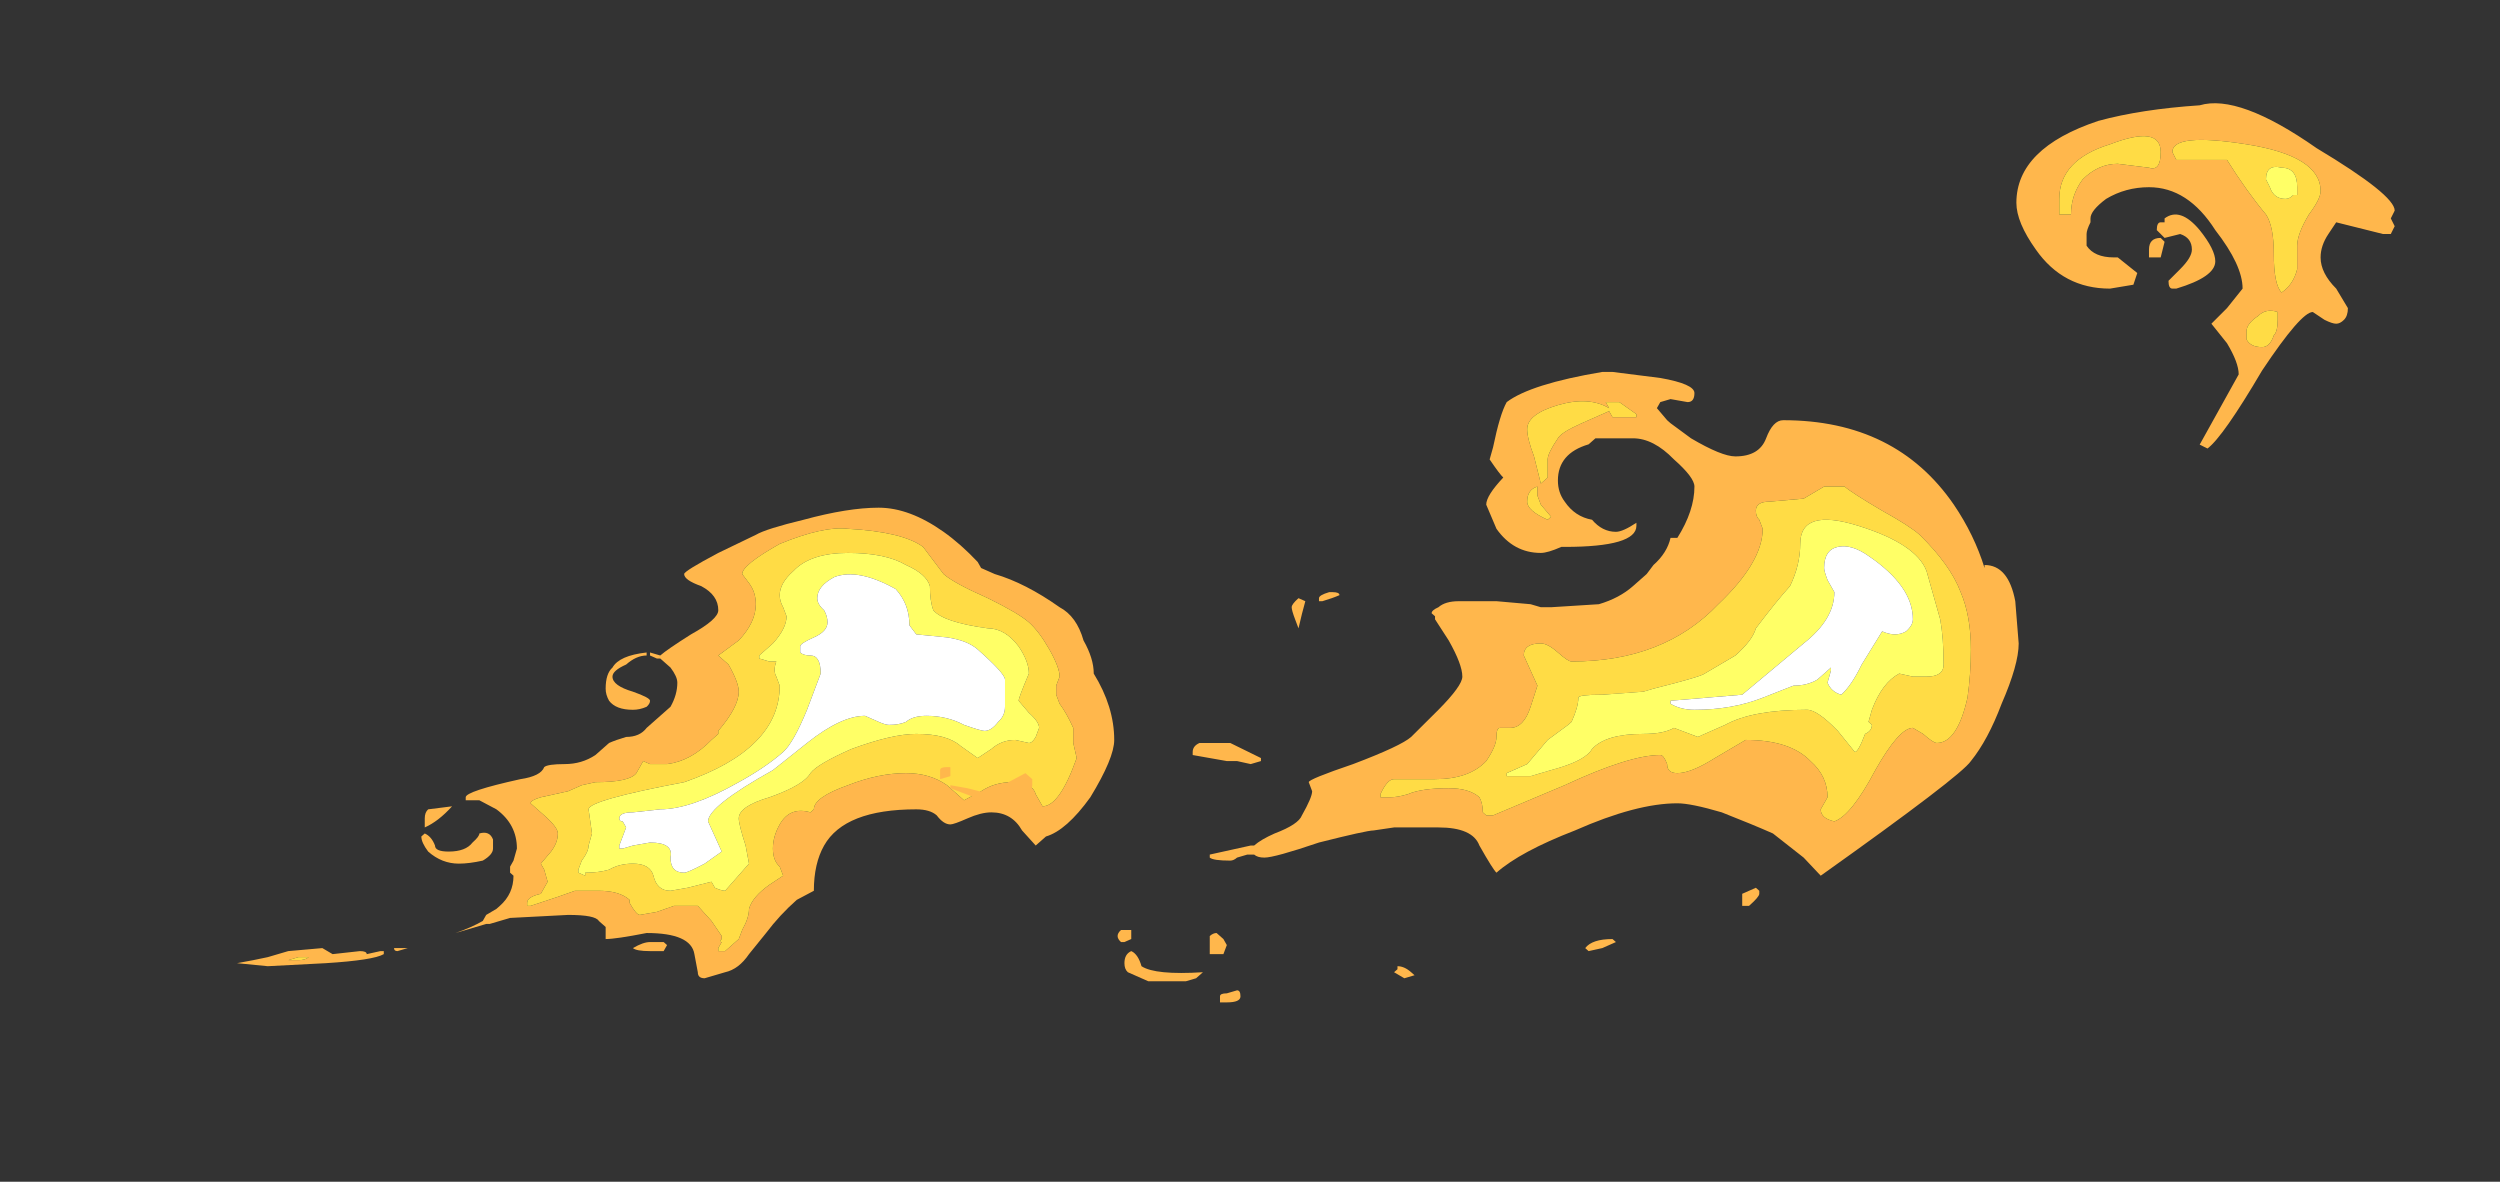 <?xml version="1.0" encoding="UTF-8" standalone="no"?>
<svg xmlns:ffdec="https://www.free-decompiler.com/flash" xmlns:xlink="http://www.w3.org/1999/xlink" ffdec:objectType="frame" height="106.05px" width="224.35px" xmlns="http://www.w3.org/2000/svg">
  <rect width="100%" height="100%" fill="#333333" stroke="none"/>
  <g transform="matrix(1.0, 0.0, 0.0, 1.0, 0.7, 87.05)">
    <use ffdec:characterId="4586" height="7.8" transform="matrix(6.126, 0.0, 0.0, 5.414, 20.571, -41.49)" width="12.85" xlink:href="#shape0"/>
    <use ffdec:characterId="4583" height="10.45" transform="matrix(6.126, 0.0, 0.0, 5.414, 56.099, -53.672)" width="20.3" xlink:href="#shape1"/>
    <use ffdec:characterId="4589" height="4.45" transform="matrix(7.0, 0.0, 0.0, 7.0, 180.25, -77.95)" width="4.85" xlink:href="#shape2"/>
  </g>
  <defs>
    <g id="shape0" transform="matrix(1.0, 0.0, 0.0, 1.0, -3.35, 7.7)">
      <path d="M12.3 -7.35 Q11.95 -7.4 11.3 -7.1 10.75 -6.75 10.75 -6.6 L10.85 -6.45 Q10.95 -6.3 10.95 -6.1 10.95 -5.8 10.7 -5.5 L10.4 -5.25 10.55 -5.1 Q10.7 -4.8 10.7 -4.65 10.7 -4.4 10.4 -4.0 L10.4 -3.95 10.3 -3.85 Q10.0 -3.5 9.65 -3.45 L9.4 -3.45 9.3 -3.5 9.2 -3.3 Q9.1 -3.15 8.6 -3.15 L8.4 -3.1 8.2 -3.0 7.8 -2.9 Q7.65 -2.85 7.65 -2.8 L7.85 -2.6 Q8.05 -2.4 8.05 -2.3 8.05 -2.15 7.95 -2.0 L7.8 -1.8 7.85 -1.7 7.9 -1.5 7.8 -1.3 Q7.6 -1.25 7.6 -1.15 L7.6 -1.1 7.65 -1.1 8.05 -1.25 8.3 -1.35 8.65 -1.35 Q8.95 -1.35 9.1 -1.2 L9.1 -1.15 Q9.2 -0.95 9.25 -0.95 L9.5 -1.0 9.75 -1.1 10.1 -1.1 10.3 -0.85 10.45 -0.6 10.45 -0.55 Q10.4 -0.5 10.45 -0.5 L10.4 -0.4 10.4 -0.35 10.5 -0.35 10.7 -0.55 10.75 -0.7 Q10.85 -0.9 10.85 -1.05 10.9 -1.25 11.15 -1.45 L11.35 -1.6 11.3 -1.75 Q11.2 -1.85 11.2 -2.05 11.2 -2.25 11.3 -2.45 11.45 -2.75 11.75 -2.65 L11.8 -2.7 Q11.8 -2.9 12.3 -3.1 12.75 -3.3 13.15 -3.3 13.5 -3.3 13.75 -3.1 L14.0 -2.85 14.25 -3.0 Q14.45 -3.15 14.7 -3.15 15.0 -3.15 15.05 -2.95 L15.15 -2.75 Q15.4 -2.75 15.65 -3.55 L15.6 -3.8 15.6 -4.05 Q15.5 -4.3 15.4 -4.45 L15.35 -4.6 15.35 -4.75 15.4 -4.9 Q15.4 -5.05 15.25 -5.35 15.1 -5.65 14.95 -5.8 14.8 -5.95 14.35 -6.2 13.85 -6.45 13.7 -6.6 L13.4 -7.05 Q13.1 -7.3 12.3 -7.35 M11.65 -7.5 Q12.3 -7.7 12.75 -7.7 13.2 -7.7 13.7 -7.3 13.95 -7.1 14.2 -6.8 L14.25 -6.7 14.45 -6.6 Q14.9 -6.45 15.4 -6.05 15.65 -5.9 15.75 -5.5 15.9 -5.2 15.9 -4.95 16.2 -4.4 16.2 -3.85 16.2 -3.55 15.85 -2.9 15.5 -2.35 15.2 -2.25 L15.05 -2.1 14.85 -2.35 Q14.7 -2.65 14.4 -2.65 14.25 -2.65 14.05 -2.55 13.85 -2.45 13.8 -2.45 13.7 -2.45 13.6 -2.6 13.5 -2.7 13.3 -2.7 12.25 -2.7 11.95 -2.1 11.8 -1.8 11.8 -1.35 L11.55 -1.2 Q11.3 -0.95 11.1 -0.65 L10.85 -0.3 Q10.7 -0.05 10.5 0.0 L10.2 0.1 Q10.1 0.1 10.1 0.0 L10.05 -0.3 Q10.0 -0.65 9.35 -0.65 8.9 -0.55 8.75 -0.55 L8.75 -0.75 8.65 -0.85 Q8.6 -0.95 8.2 -0.95 L7.35 -0.9 7.05 -0.8 7.0 -0.8 6.55 -0.65 Q6.8 -0.75 6.95 -0.85 L7.0 -0.95 7.15 -1.05 7.2 -1.1 Q7.4 -1.3 7.4 -1.6 L7.35 -1.65 7.35 -1.75 7.4 -1.85 7.45 -2.05 Q7.45 -2.45 7.15 -2.7 L6.9 -2.85 6.7 -2.85 6.7 -2.9 Q6.7 -3.0 7.5 -3.2 7.8 -3.25 7.85 -3.4 7.9 -3.45 8.15 -3.45 8.4 -3.45 8.6 -3.6 L8.8 -3.8 Q8.9 -3.85 9.05 -3.9 9.25 -3.9 9.35 -4.05 L9.7 -4.4 Q9.8 -4.6 9.8 -4.8 9.8 -4.9 9.7 -5.05 L9.55 -5.2 9.5 -5.2 9.4 -5.25 9.4 -5.3 9.55 -5.25 Q9.65 -5.35 10.0 -5.6 10.4 -5.85 10.4 -6.0 10.4 -6.25 10.15 -6.4 9.9 -6.5 9.9 -6.6 9.9 -6.65 10.4 -6.95 L10.95 -7.25 Q11.1 -7.35 11.65 -7.5 M6.5 -2.75 Q6.3 -2.5 6.1 -2.4 L6.1 -2.55 Q6.1 -2.65 6.15 -2.7 L6.5 -2.75 M6.15 -2.0 Q6.05 -2.15 6.05 -2.25 L6.1 -2.3 Q6.2 -2.25 6.25 -2.1 6.25 -2.0 6.45 -2.0 6.7 -2.0 6.8 -2.15 6.9 -2.25 6.9 -2.3 7.05 -2.35 7.1 -2.2 L7.1 -2.05 Q7.1 -1.95 6.95 -1.85 6.75 -1.8 6.6 -1.8 6.35 -1.8 6.15 -2.0 M3.8 -0.25 L4.1 -0.35 4.6 -0.4 4.75 -0.3 5.15 -0.35 Q5.25 -0.35 5.25 -0.3 L5.45 -0.35 5.5 -0.35 5.5 -0.3 Q5.35 -0.2 4.65 -0.15 L3.8 -0.1 3.35 -0.15 Q3.6 -0.2 3.8 -0.25 M4.4 -0.25 L4.25 -0.25 4.1 -0.2 4.25 -0.2 Q4.35 -0.2 4.4 -0.25 M5.65 -0.35 L5.65 -0.35 M5.7 -0.35 Q5.65 -0.35 5.65 -0.4 L5.85 -0.4 5.7 -0.35 M9.35 -5.25 Q9.2 -5.25 9.05 -5.1 8.85 -5.0 8.85 -4.9 8.85 -4.75 9.15 -4.65 9.4 -4.55 9.4 -4.5 9.4 -4.45 9.35 -4.4 9.25 -4.35 9.15 -4.35 8.9 -4.35 8.8 -4.5 8.75 -4.6 8.75 -4.7 8.75 -4.95 8.85 -5.05 8.95 -5.25 9.35 -5.3 L9.35 -5.25" fill="#ffb74c" fill-rule="evenodd" stroke="none"/>
      <path d="M12.3 -7.35 Q13.1 -7.3 13.4 -7.05 L13.7 -6.6 Q13.85 -6.45 14.35 -6.2 14.8 -5.95 14.95 -5.8 15.1 -5.65 15.25 -5.35 15.4 -5.05 15.4 -4.9 L15.35 -4.75 15.35 -4.6 15.4 -4.45 Q15.5 -4.3 15.6 -4.05 L15.6 -3.8 15.65 -3.55 Q15.4 -2.75 15.15 -2.75 L15.05 -2.95 Q15.0 -3.15 14.7 -3.15 14.45 -3.15 14.25 -3.0 L14.0 -2.85 13.75 -3.1 Q13.5 -3.3 13.15 -3.3 12.75 -3.3 12.3 -3.1 11.8 -2.9 11.8 -2.7 L11.75 -2.65 Q11.45 -2.75 11.3 -2.45 11.2 -2.25 11.2 -2.05 11.2 -1.85 11.3 -1.75 L11.35 -1.6 11.15 -1.45 Q10.9 -1.25 10.85 -1.05 10.85 -0.9 10.75 -0.7 L10.7 -0.55 10.5 -0.35 10.4 -0.35 10.4 -0.4 10.45 -0.5 Q10.4 -0.5 10.45 -0.55 L10.45 -0.6 10.3 -0.85 10.1 -1.1 9.75 -1.1 9.5 -1.0 9.25 -0.95 Q9.2 -0.95 9.1 -1.15 L9.1 -1.2 Q8.95 -1.35 8.65 -1.35 L8.3 -1.35 8.05 -1.25 7.65 -1.1 7.6 -1.1 7.6 -1.15 Q7.6 -1.25 7.8 -1.3 L7.9 -1.5 7.85 -1.7 7.8 -1.8 7.95 -2.0 Q8.05 -2.15 8.05 -2.3 8.05 -2.4 7.85 -2.6 L7.65 -2.8 Q7.65 -2.85 7.8 -2.9 L8.2 -3.0 8.4 -3.1 8.6 -3.15 Q9.1 -3.15 9.2 -3.3 L9.3 -3.5 9.4 -3.45 9.65 -3.45 Q10.0 -3.5 10.3 -3.85 L10.4 -3.95 10.4 -4.0 Q10.7 -4.4 10.7 -4.65 10.7 -4.8 10.55 -5.1 L10.4 -5.25 10.7 -5.5 Q10.95 -5.8 10.95 -6.1 10.95 -6.3 10.85 -6.45 L10.75 -6.6 Q10.75 -6.75 11.3 -7.1 11.95 -7.4 12.3 -7.35 M4.4 -0.25 Q4.35 -0.2 4.25 -0.2 L4.1 -0.2 4.25 -0.25 4.4 -0.25 M13.15 -6.75 Q12.85 -6.95 12.3 -6.95 11.75 -6.95 11.5 -6.65 11.3 -6.45 11.3 -6.25 11.3 -6.15 11.35 -6.05 L11.4 -5.9 Q11.4 -5.7 11.2 -5.45 L11.0 -5.25 11.0 -5.2 11.15 -5.15 11.25 -5.15 Q11.2 -5.0 11.25 -4.9 L11.3 -4.75 Q11.3 -3.7 9.9 -3.15 8.5 -2.85 8.5 -2.7 L8.55 -2.3 8.5 -2.1 Q8.5 -2.0 8.4 -1.85 L8.35 -1.7 8.35 -1.65 8.45 -1.6 8.45 -1.65 Q8.65 -1.65 8.8 -1.7 8.95 -1.8 9.15 -1.8 9.4 -1.8 9.45 -1.6 9.5 -1.35 9.7 -1.35 L9.95 -1.4 10.3 -1.5 10.35 -1.4 Q10.45 -1.35 10.5 -1.35 L10.85 -1.8 10.8 -2.1 Q10.7 -2.45 10.7 -2.55 10.7 -2.75 11.15 -2.9 11.65 -3.1 11.75 -3.3 11.85 -3.45 12.35 -3.7 12.95 -3.95 13.3 -3.95 13.75 -3.95 13.95 -3.75 L14.2 -3.55 14.4 -3.7 Q14.55 -3.85 14.75 -3.85 L14.95 -3.8 Q15.0 -3.8 15.05 -3.9 L15.1 -4.05 Q15.1 -4.15 14.95 -4.3 L14.8 -4.5 Q14.8 -4.55 14.95 -4.95 14.95 -5.15 14.8 -5.4 14.6 -5.7 14.35 -5.7 13.7 -5.8 13.55 -6.0 13.5 -6.15 13.5 -6.4 13.45 -6.6 13.15 -6.75" fill="#ffdc45" fill-rule="evenodd" stroke="none"/>
      <path d="M12.1 -6.55 Q11.85 -6.4 11.85 -6.2 11.85 -6.1 11.95 -6.0 12.0 -5.9 12.0 -5.8 12.0 -5.65 11.8 -5.55 11.6 -5.45 11.6 -5.4 11.6 -5.35 11.6 -5.3 11.65 -5.25 11.75 -5.25 11.9 -5.25 11.9 -4.95 L11.7 -4.35 Q11.5 -3.8 11.35 -3.65 11.1 -3.4 10.7 -3.15 10.0 -2.7 9.55 -2.7 L9.15 -2.65 Q8.95 -2.65 8.95 -2.55 8.95 -2.5 9.0 -2.5 L9.05 -2.4 8.95 -2.1 8.95 -2.05 9.0 -2.05 9.15 -2.1 9.4 -2.15 Q9.75 -2.15 9.7 -1.9 9.7 -1.65 9.9 -1.65 9.95 -1.65 10.2 -1.8 L10.45 -2.0 10.25 -2.5 Q10.25 -2.75 11.2 -3.35 L11.7 -3.8 Q12.2 -4.25 12.55 -4.25 L12.75 -4.15 Q12.85 -4.1 12.9 -4.1 13.05 -4.1 13.15 -4.15 13.25 -4.25 13.45 -4.25 13.75 -4.25 14.0 -4.1 14.25 -4.0 14.3 -4.0 14.4 -4.0 14.5 -4.15 14.6 -4.25 14.6 -4.4 L14.6 -4.85 Q14.6 -4.95 14.2 -5.35 14.05 -5.5 13.75 -5.55 L13.3 -5.6 13.2 -5.75 Q13.2 -6.1 13.0 -6.35 12.45 -6.7 12.1 -6.55 M13.15 -6.75 Q13.45 -6.6 13.5 -6.4 13.5 -6.15 13.55 -6.0 13.7 -5.8 14.35 -5.7 14.6 -5.7 14.8 -5.4 14.95 -5.15 14.95 -4.95 14.8 -4.55 14.8 -4.5 L14.95 -4.3 Q15.1 -4.15 15.1 -4.05 L15.05 -3.9 Q15.0 -3.8 14.95 -3.8 L14.75 -3.85 Q14.55 -3.85 14.4 -3.7 L14.2 -3.55 13.95 -3.75 Q13.75 -3.95 13.3 -3.95 12.95 -3.95 12.35 -3.7 11.85 -3.45 11.75 -3.3 11.65 -3.1 11.15 -2.9 10.7 -2.75 10.7 -2.55 10.7 -2.45 10.8 -2.1 L10.85 -1.8 10.5 -1.35 Q10.45 -1.35 10.35 -1.4 L10.3 -1.5 9.95 -1.4 9.7 -1.35 Q9.5 -1.35 9.45 -1.6 9.4 -1.8 9.15 -1.8 8.95 -1.8 8.8 -1.7 8.65 -1.65 8.45 -1.65 L8.45 -1.6 8.35 -1.65 8.35 -1.7 8.4 -1.85 Q8.5 -2.0 8.5 -2.1 L8.55 -2.3 8.5 -2.7 Q8.5 -2.85 9.9 -3.15 11.3 -3.7 11.3 -4.75 L11.25 -4.9 Q11.2 -5.0 11.25 -5.15 L11.15 -5.15 11.0 -5.2 11.0 -5.25 11.2 -5.45 Q11.4 -5.7 11.4 -5.9 L11.35 -6.05 Q11.3 -6.15 11.3 -6.25 11.3 -6.45 11.5 -6.65 11.75 -6.95 12.3 -6.95 12.85 -6.95 13.15 -6.75 M12.25 -4.6 L12.25 -4.6" fill="#ffff66" fill-rule="evenodd" stroke="none"/>
      <path d="M12.1 -6.55 Q12.45 -6.7 13.0 -6.35 13.2 -6.1 13.2 -5.75 L13.3 -5.6 13.75 -5.55 Q14.05 -5.5 14.2 -5.35 14.6 -4.95 14.6 -4.85 L14.6 -4.4 Q14.6 -4.25 14.5 -4.15 14.4 -4.0 14.3 -4.0 14.25 -4.0 14.0 -4.1 13.75 -4.25 13.45 -4.25 13.25 -4.25 13.15 -4.15 13.05 -4.1 12.9 -4.1 12.85 -4.1 12.75 -4.15 L12.55 -4.25 Q12.2 -4.25 11.7 -3.8 L11.2 -3.35 Q10.25 -2.75 10.25 -2.5 L10.45 -2.0 10.2 -1.8 Q9.95 -1.65 9.9 -1.65 9.7 -1.65 9.7 -1.9 9.75 -2.15 9.4 -2.15 L9.15 -2.1 9.0 -2.05 8.95 -2.05 8.95 -2.1 9.05 -2.4 9.0 -2.5 Q8.95 -2.5 8.95 -2.55 8.95 -2.65 9.15 -2.65 L9.55 -2.7 Q10.0 -2.7 10.7 -3.15 11.1 -3.4 11.35 -3.65 11.5 -3.8 11.7 -4.35 L11.9 -4.95 Q11.9 -5.25 11.75 -5.25 11.65 -5.25 11.6 -5.3 11.6 -5.35 11.6 -5.4 11.6 -5.45 11.8 -5.55 12.0 -5.65 12.0 -5.8 12.0 -5.9 11.95 -6.0 11.85 -6.1 11.85 -6.2 11.85 -6.4 12.1 -6.55 M12.25 -4.6 L12.25 -4.6" fill="#ffffff" fill-rule="evenodd" stroke="none"/>
    </g>
    <g id="shape1" transform="matrix(1.0, 0.0, 0.0, 1.0, -9.15, 9.95)">
      <path d="M9.6 -0.5 L9.65 -0.45 9.6 -0.35 9.4 -0.35 Q9.2 -0.35 9.15 -0.4 9.3 -0.5 9.4 -0.5 L9.6 -0.5 M22.4 -8.0 L22.4 -8.05 Q22.25 -8.0 22.25 -7.8 22.25 -7.65 22.55 -7.5 L22.6 -7.55 22.45 -7.75 22.4 -7.9 22.4 -8.0 M22.7 -8.85 Q22.75 -8.95 23.05 -9.1 L23.45 -9.3 23.5 -9.2 23.7 -9.2 Q23.8 -9.2 23.85 -9.2 L23.85 -9.25 23.6 -9.45 23.4 -9.45 23.45 -9.35 Q23.15 -9.55 22.7 -9.4 22.25 -9.25 22.25 -9.0 22.25 -8.85 22.35 -8.55 L22.45 -8.1 22.55 -8.2 22.55 -8.5 Q22.55 -8.6 22.7 -8.85 M21.7 -8.5 L21.75 -8.7 Q21.85 -9.25 21.95 -9.45 22.3 -9.75 23.35 -9.95 L23.5 -9.95 24.2 -9.85 Q24.7 -9.75 24.7 -9.6 24.7 -9.45 24.6 -9.45 L24.35 -9.5 24.2 -9.45 24.15 -9.35 24.3 -9.15 24.35 -9.1 24.65 -8.85 Q25.1 -8.55 25.3 -8.55 25.65 -8.55 25.75 -8.85 25.85 -9.15 26.0 -9.15 27.65 -9.15 28.5 -7.75 28.8 -7.25 28.95 -6.7 L28.95 -6.75 Q29.3 -6.75 29.4 -6.15 L29.45 -5.45 Q29.45 -5.1 29.2 -4.45 29.0 -3.85 28.75 -3.5 28.6 -3.25 26.55 -1.6 L26.3 -1.9 25.85 -2.3 Q25.55 -2.45 25.1 -2.65 24.65 -2.8 24.45 -2.8 23.85 -2.8 22.95 -2.35 22.15 -2.0 21.8 -1.65 21.75 -1.7 21.55 -2.1 21.45 -2.4 20.95 -2.4 L20.3 -2.4 20.0 -2.35 Q19.9 -2.35 19.2 -2.15 18.55 -1.9 18.4 -1.9 18.3 -1.9 18.25 -1.95 L18.15 -1.95 18.0 -1.9 Q17.95 -1.85 17.9 -1.85 17.65 -1.85 17.6 -1.9 L17.6 -1.95 18.2 -2.1 18.25 -2.1 Q18.35 -2.2 18.55 -2.3 18.9 -2.45 18.95 -2.6 19.1 -2.9 19.1 -3.0 L19.05 -3.15 Q19.05 -3.2 19.7 -3.45 20.4 -3.75 20.55 -3.9 L20.95 -4.35 Q21.3 -4.75 21.3 -4.9 21.3 -5.1 21.1 -5.5 L20.9 -5.85 20.9 -5.9 20.85 -5.95 Q20.85 -6.0 20.95 -6.05 21.05 -6.15 21.25 -6.15 L21.8 -6.15 22.3 -6.1 22.45 -6.05 22.6 -6.05 23.3 -6.1 Q23.6 -6.2 23.8 -6.4 L24.0 -6.6 24.1 -6.75 Q24.3 -6.95 24.35 -7.2 L24.45 -7.2 Q24.7 -7.65 24.7 -8.05 24.7 -8.2 24.4 -8.5 24.1 -8.85 23.8 -8.85 L23.25 -8.85 23.15 -8.75 Q22.7 -8.6 22.7 -8.15 22.7 -7.95 22.8 -7.8 22.95 -7.55 23.2 -7.5 23.35 -7.3 23.55 -7.3 23.65 -7.3 23.85 -7.45 L23.85 -7.4 Q23.85 -7.05 22.8 -7.05 L22.75 -7.05 Q22.55 -6.95 22.45 -6.95 22.05 -6.95 21.8 -7.35 L21.65 -7.75 Q21.65 -7.9 21.9 -8.2 21.85 -8.25 21.7 -8.5 M25.8 -7.8 Q25.6 -7.8 25.6 -7.65 25.6 -7.55 25.65 -7.5 L25.7 -7.35 Q25.7 -6.8 25.05 -6.1 24.25 -5.15 22.9 -5.15 22.85 -5.15 22.7 -5.3 22.55 -5.45 22.45 -5.45 22.2 -5.45 22.2 -5.25 L22.4 -4.75 22.3 -4.4 Q22.2 -4.05 22.0 -4.05 L21.85 -4.05 Q21.8 -4.05 21.8 -3.9 21.8 -3.75 21.65 -3.5 21.4 -3.2 20.9 -3.2 L20.3 -3.2 Q20.2 -3.2 20.1 -2.95 L20.1 -2.9 20.25 -2.9 Q20.35 -2.9 20.5 -2.95 20.7 -3.05 21.1 -3.05 21.4 -3.05 21.55 -2.9 21.6 -2.8 21.6 -2.65 L21.65 -2.6 21.75 -2.6 22.8 -3.1 Q23.75 -3.6 24.2 -3.6 24.25 -3.6 24.3 -3.45 24.3 -3.3 24.45 -3.3 24.65 -3.3 25.0 -3.55 L25.45 -3.85 Q26.1 -3.85 26.4 -3.5 26.65 -3.25 26.65 -2.9 L26.55 -2.7 Q26.55 -2.55 26.75 -2.5 27.0 -2.6 27.35 -3.35 27.7 -4.05 27.9 -4.05 L28.05 -3.95 Q28.2 -3.8 28.25 -3.8 28.55 -3.8 28.7 -4.55 28.75 -4.95 28.75 -5.35 28.75 -5.9 28.6 -6.3 28.45 -6.75 28.0 -7.25 27.85 -7.4 27.45 -7.65 27.0 -7.95 26.9 -8.05 L26.6 -8.05 26.3 -7.85 25.8 -7.8 M19.4 -6.3 Q19.5 -6.3 19.5 -6.25 19.4 -6.2 19.25 -6.15 L19.2 -6.15 19.2 -6.2 Q19.2 -6.25 19.35 -6.3 L19.4 -6.3 M18.9 -6.2 L19.0 -6.15 Q18.95 -5.95 18.9 -5.7 L18.85 -5.85 Q18.8 -6.0 18.8 -6.05 18.8 -6.1 18.9 -6.2 M17.9 -3.8 L18.35 -3.55 18.35 -3.5 18.2 -3.45 18.0 -3.5 17.85 -3.5 17.35 -3.6 17.35 -3.65 Q17.35 -3.75 17.45 -3.8 L17.9 -3.8 M15.0 -3.1 Q15.0 -3.0 14.85 -2.95 14.7 -2.85 14.55 -2.85 14.4 -2.85 14.15 -2.9 L13.8 -3.05 13.8 -3.1 14.05 -3.05 14.4 -2.95 Q14.5 -2.95 14.65 -3.15 L14.9 -3.3 15.0 -3.2 15.0 -3.1 M13.8 -3.25 L13.65 -3.2 13.65 -3.35 Q13.65 -3.4 13.75 -3.4 L13.8 -3.4 13.8 -3.25 M16.45 -0.55 L16.35 -0.5 16.3 -0.5 Q16.25 -0.55 16.25 -0.6 16.25 -0.65 16.3 -0.7 L16.45 -0.7 16.45 -0.55 M16.45 -0.35 Q16.55 -0.3 16.6 -0.1 16.8 0.05 17.5 0.0 L17.4 0.1 17.25 0.15 16.7 0.15 16.4 0.0 Q16.35 -0.05 16.35 -0.15 16.35 -0.3 16.45 -0.35 M17.65 -0.3 L17.6 -0.3 17.6 -0.6 Q17.65 -0.65 17.7 -0.65 L17.8 -0.55 17.85 -0.45 17.8 -0.3 17.65 -0.3 M20.35 -0.05 L20.35 -0.1 Q20.45 -0.1 20.55 0.0 L20.6 0.05 20.45 0.1 20.3 0.0 20.35 -0.05 M23.55 -0.5 L23.35 -0.4 23.15 -0.35 23.1 -0.4 Q23.2 -0.55 23.5 -0.55 L23.55 -0.5 M25.6 -1.4 L25.65 -1.35 25.65 -1.3 Q25.65 -1.25 25.5 -1.1 L25.4 -1.1 25.4 -1.3 25.6 -1.4 M18.05 0.4 Q18.05 0.5 17.85 0.5 L17.75 0.5 17.75 0.4 Q17.75 0.35 17.85 0.35 L18.0 0.3 Q18.05 0.3 18.05 0.4" fill="#ffb74c" fill-rule="evenodd" stroke="none"/>
      <path d="M22.7 -8.85 Q22.55 -8.6 22.55 -8.5 L22.55 -8.2 22.45 -8.1 22.35 -8.55 Q22.25 -8.85 22.25 -9.0 22.25 -9.25 22.7 -9.4 23.15 -9.55 23.45 -9.35 L23.4 -9.45 23.6 -9.45 23.85 -9.25 23.85 -9.2 Q23.8 -9.2 23.7 -9.2 L23.5 -9.2 23.45 -9.3 23.05 -9.1 Q22.75 -8.95 22.7 -8.85 M22.4 -8.0 L22.4 -7.9 22.45 -7.75 22.6 -7.55 22.55 -7.5 Q22.25 -7.65 22.25 -7.8 22.25 -8.0 22.4 -8.05 L22.4 -8.0 M25.8 -7.8 L26.3 -7.85 26.6 -8.05 26.9 -8.05 Q27.0 -7.95 27.45 -7.65 27.85 -7.4 28.0 -7.25 28.45 -6.75 28.6 -6.3 28.75 -5.9 28.75 -5.35 28.75 -4.95 28.7 -4.55 28.55 -3.8 28.25 -3.8 28.2 -3.8 28.05 -3.95 L27.9 -4.05 Q27.7 -4.05 27.35 -3.35 27.0 -2.6 26.75 -2.5 26.55 -2.55 26.55 -2.7 L26.65 -2.9 Q26.65 -3.25 26.4 -3.5 26.1 -3.85 25.45 -3.85 L25.0 -3.55 Q24.65 -3.3 24.45 -3.3 24.3 -3.3 24.3 -3.45 24.25 -3.6 24.2 -3.6 23.75 -3.6 22.8 -3.1 L21.75 -2.6 21.65 -2.6 21.6 -2.65 Q21.6 -2.8 21.55 -2.9 21.4 -3.05 21.1 -3.05 20.7 -3.05 20.5 -2.95 20.35 -2.9 20.25 -2.9 L20.1 -2.9 20.1 -2.95 Q20.2 -3.2 20.3 -3.2 L20.9 -3.2 Q21.4 -3.2 21.65 -3.5 21.8 -3.75 21.8 -3.9 21.8 -4.05 21.85 -4.05 L22.0 -4.05 Q22.2 -4.05 22.3 -4.4 L22.4 -4.75 22.2 -5.25 Q22.2 -5.45 22.45 -5.45 22.55 -5.45 22.7 -5.3 22.85 -5.15 22.9 -5.15 24.25 -5.15 25.05 -6.1 25.7 -6.8 25.7 -7.35 L25.65 -7.5 Q25.6 -7.55 25.6 -7.65 25.6 -7.8 25.8 -7.8 M26.1 -6.4 Q25.9 -6.15 25.6 -5.7 25.55 -5.5 25.3 -5.25 L24.85 -4.95 Q24.8 -4.9 24.1 -4.7 L23.95 -4.65 23.35 -4.6 Q23.0 -4.6 23.0 -4.55 23.0 -4.4 22.9 -4.15 L22.85 -4.1 22.55 -3.85 22.25 -3.45 21.95 -3.3 21.95 -3.25 22.3 -3.25 22.6 -3.35 Q23.1 -3.5 23.2 -3.7 23.4 -3.95 23.95 -3.95 24.25 -3.95 24.4 -4.05 L24.75 -3.9 25.15 -4.1 Q25.55 -4.35 26.35 -4.35 26.5 -4.35 26.8 -4.0 L27.05 -3.65 Q27.1 -3.65 27.2 -3.95 27.3 -4.0 27.3 -4.1 L27.25 -4.15 27.3 -4.35 Q27.45 -4.8 27.7 -4.95 L27.9 -4.9 28.1 -4.9 Q28.35 -4.9 28.35 -5.1 28.35 -5.55 28.3 -5.85 L28.1 -6.65 Q27.95 -7.1 27.1 -7.4 26.25 -7.7 26.25 -7.1 26.25 -6.75 26.1 -6.4" fill="#ffdc45" fill-rule="evenodd" stroke="none"/>
      <path d="M26.1 -6.4 Q26.25 -6.75 26.25 -7.1 26.25 -7.7 27.1 -7.4 27.95 -7.1 28.1 -6.65 L28.3 -5.85 Q28.35 -5.55 28.35 -5.1 28.35 -4.9 28.1 -4.9 L27.9 -4.9 27.7 -4.95 Q27.45 -4.8 27.3 -4.35 L27.25 -4.15 27.3 -4.1 Q27.3 -4.0 27.2 -3.95 27.1 -3.65 27.05 -3.65 L26.8 -4.0 Q26.5 -4.35 26.35 -4.35 25.55 -4.35 25.15 -4.1 L24.75 -3.9 24.4 -4.05 Q24.25 -3.95 23.95 -3.95 23.4 -3.95 23.2 -3.7 23.1 -3.5 22.6 -3.35 L22.3 -3.25 21.95 -3.25 21.95 -3.3 22.25 -3.45 22.55 -3.85 22.85 -4.1 22.9 -4.15 Q23.0 -4.4 23.0 -4.55 23.0 -4.6 23.35 -4.6 L23.95 -4.65 24.1 -4.7 Q24.8 -4.9 24.85 -4.95 L25.3 -5.25 Q25.55 -5.5 25.6 -5.7 25.9 -6.15 26.1 -6.4 M24.35 -4.45 Q24.5 -4.35 24.7 -4.35 25.25 -4.35 25.7 -4.55 L26.15 -4.75 Q26.35 -4.75 26.5 -4.85 L26.7 -5.05 26.7 -5.0 26.65 -4.8 Q26.7 -4.65 26.85 -4.6 27.0 -4.75 27.15 -5.1 L27.45 -5.65 Q27.65 -5.55 27.8 -5.65 27.9 -5.75 27.9 -5.85 27.9 -6.4 27.25 -6.9 27.0 -7.1 26.8 -7.05 26.6 -7.0 26.6 -6.7 26.6 -6.65 26.65 -6.5 L26.75 -6.3 Q26.75 -5.85 26.3 -5.45 L25.4 -4.6 24.35 -4.5 24.35 -4.45" fill="#ffff66" fill-rule="evenodd" stroke="none"/>
      <path d="M24.35 -4.45 L24.35 -4.5 25.4 -4.6 26.3 -5.45 Q26.75 -5.85 26.75 -6.3 L26.65 -6.5 Q26.6 -6.65 26.6 -6.7 26.6 -7.0 26.8 -7.05 27.0 -7.1 27.25 -6.9 27.9 -6.4 27.9 -5.85 27.9 -5.75 27.8 -5.65 27.65 -5.55 27.45 -5.65 L27.15 -5.1 Q27.0 -4.75 26.85 -4.6 26.7 -4.65 26.65 -4.8 L26.7 -5.0 26.7 -5.05 26.5 -4.85 Q26.35 -4.75 26.15 -4.75 L25.7 -4.55 Q25.25 -4.35 24.7 -4.35 24.5 -4.35 24.35 -4.45" fill="#ffffff" fill-rule="evenodd" stroke="none"/>
    </g>
    <g id="shape2" transform="matrix(1.0, 0.0, 0.0, 1.0, -25.75, 11.15)">
      <path d="M26.3 -9.9 L26.3 -9.7 Q26.4 -9.7 26.45 -9.7 26.45 -9.95 26.6 -10.15 26.8 -10.35 27.05 -10.35 L27.45 -10.3 Q27.6 -10.25 27.6 -10.5 27.6 -10.85 26.95 -10.6 26.3 -10.4 26.3 -9.9 M25.75 -9.85 Q25.75 -10.55 26.8 -10.9 27.35 -11.05 28.1 -11.1 28.6 -11.25 29.6 -10.55 30.6 -9.95 30.6 -9.75 L30.55 -9.65 30.6 -9.55 30.55 -9.45 Q30.5 -9.45 30.45 -9.45 L29.85 -9.6 29.75 -9.45 Q29.65 -9.3 29.65 -9.15 29.65 -8.95 29.85 -8.75 L30.0 -8.5 Q30.0 -8.4 29.95 -8.35 29.9 -8.3 29.85 -8.3 29.8 -8.3 29.7 -8.35 L29.55 -8.45 Q29.4 -8.45 28.9 -7.7 28.4 -6.85 28.2 -6.7 L28.1 -6.75 28.6 -7.65 Q28.6 -7.8 28.45 -8.05 L28.25 -8.3 28.45 -8.5 28.65 -8.75 Q28.65 -9.05 28.3 -9.5 27.95 -10.05 27.45 -10.05 27.15 -10.05 26.9 -9.9 26.7 -9.75 26.7 -9.65 L26.7 -9.6 Q26.65 -9.5 26.65 -9.45 L26.65 -9.3 Q26.75 -9.15 27.0 -9.15 L27.05 -9.15 27.3 -8.95 27.25 -8.8 26.95 -8.75 Q26.35 -8.75 26.0 -9.25 25.75 -9.6 25.75 -9.85 M29.35 -9.3 Q29.35 -9.45 29.5 -9.7 29.65 -9.9 29.65 -10.0 29.65 -10.45 28.7 -10.6 27.75 -10.75 27.75 -10.5 L27.8 -10.4 28.45 -10.4 Q28.7 -10.0 28.95 -9.7 29.05 -9.55 29.05 -9.2 29.05 -8.8 29.15 -8.7 29.3 -8.8 29.35 -9.0 L29.35 -9.3 M27.65 -9.35 L27.6 -9.15 27.45 -9.15 27.45 -9.25 Q27.45 -9.4 27.6 -9.4 L27.65 -9.35 M27.6 -9.6 L27.65 -9.6 27.65 -9.65 Q27.85 -9.8 28.1 -9.5 28.3 -9.25 28.3 -9.1 28.3 -8.9 27.8 -8.75 L27.75 -8.75 Q27.7 -8.75 27.7 -8.85 L27.85 -9.0 Q28.0 -9.15 28.0 -9.25 28.0 -9.4 27.85 -9.45 L27.65 -9.4 27.55 -9.5 Q27.55 -9.6 27.6 -9.6 M29.1 -8.35 Q29.1 -8.5 29.1 -8.45 28.95 -8.5 28.85 -8.4 28.7 -8.3 28.7 -8.2 L28.7 -8.1 Q28.75 -8.0 28.9 -8.0 29.0 -8.0 29.05 -8.15 29.1 -8.2 29.1 -8.35" fill="#ffb74c" fill-rule="evenodd" stroke="none"/>
      <path d="M26.3 -9.9 Q26.3 -10.4 26.95 -10.6 27.6 -10.85 27.6 -10.5 27.6 -10.25 27.45 -10.3 L27.05 -10.35 Q26.8 -10.35 26.6 -10.15 26.45 -9.95 26.45 -9.7 26.4 -9.7 26.3 -9.7 L26.3 -9.9 M29.0 -10.05 Q29.05 -9.9 29.2 -9.9 29.25 -9.9 29.3 -9.95 L29.35 -9.95 29.35 -10.05 Q29.35 -10.3 29.15 -10.3 28.95 -10.35 28.95 -10.15 L29.0 -10.05 M29.35 -9.3 L29.35 -9.0 Q29.3 -8.8 29.15 -8.7 29.05 -8.8 29.05 -9.2 29.05 -9.55 28.95 -9.7 28.7 -10.0 28.45 -10.4 L27.8 -10.4 27.75 -10.5 Q27.75 -10.75 28.7 -10.6 29.65 -10.45 29.65 -10.0 29.65 -9.9 29.5 -9.7 29.35 -9.45 29.35 -9.3 M29.1 -8.35 Q29.1 -8.2 29.05 -8.15 29.0 -8.0 28.9 -8.0 28.75 -8.0 28.7 -8.1 L28.7 -8.2 Q28.7 -8.3 28.85 -8.4 28.95 -8.5 29.1 -8.45 29.1 -8.5 29.1 -8.35" fill="#ffdc45" fill-rule="evenodd" stroke="none"/>
      <path d="M29.0 -10.05 L28.95 -10.15 Q28.95 -10.35 29.15 -10.3 29.35 -10.3 29.35 -10.05 L29.35 -9.95 29.3 -9.95 Q29.25 -9.9 29.2 -9.9 29.05 -9.9 29.0 -10.05" fill="#ffff66" fill-rule="evenodd" stroke="none"/>
    </g>
  </defs>
</svg>
